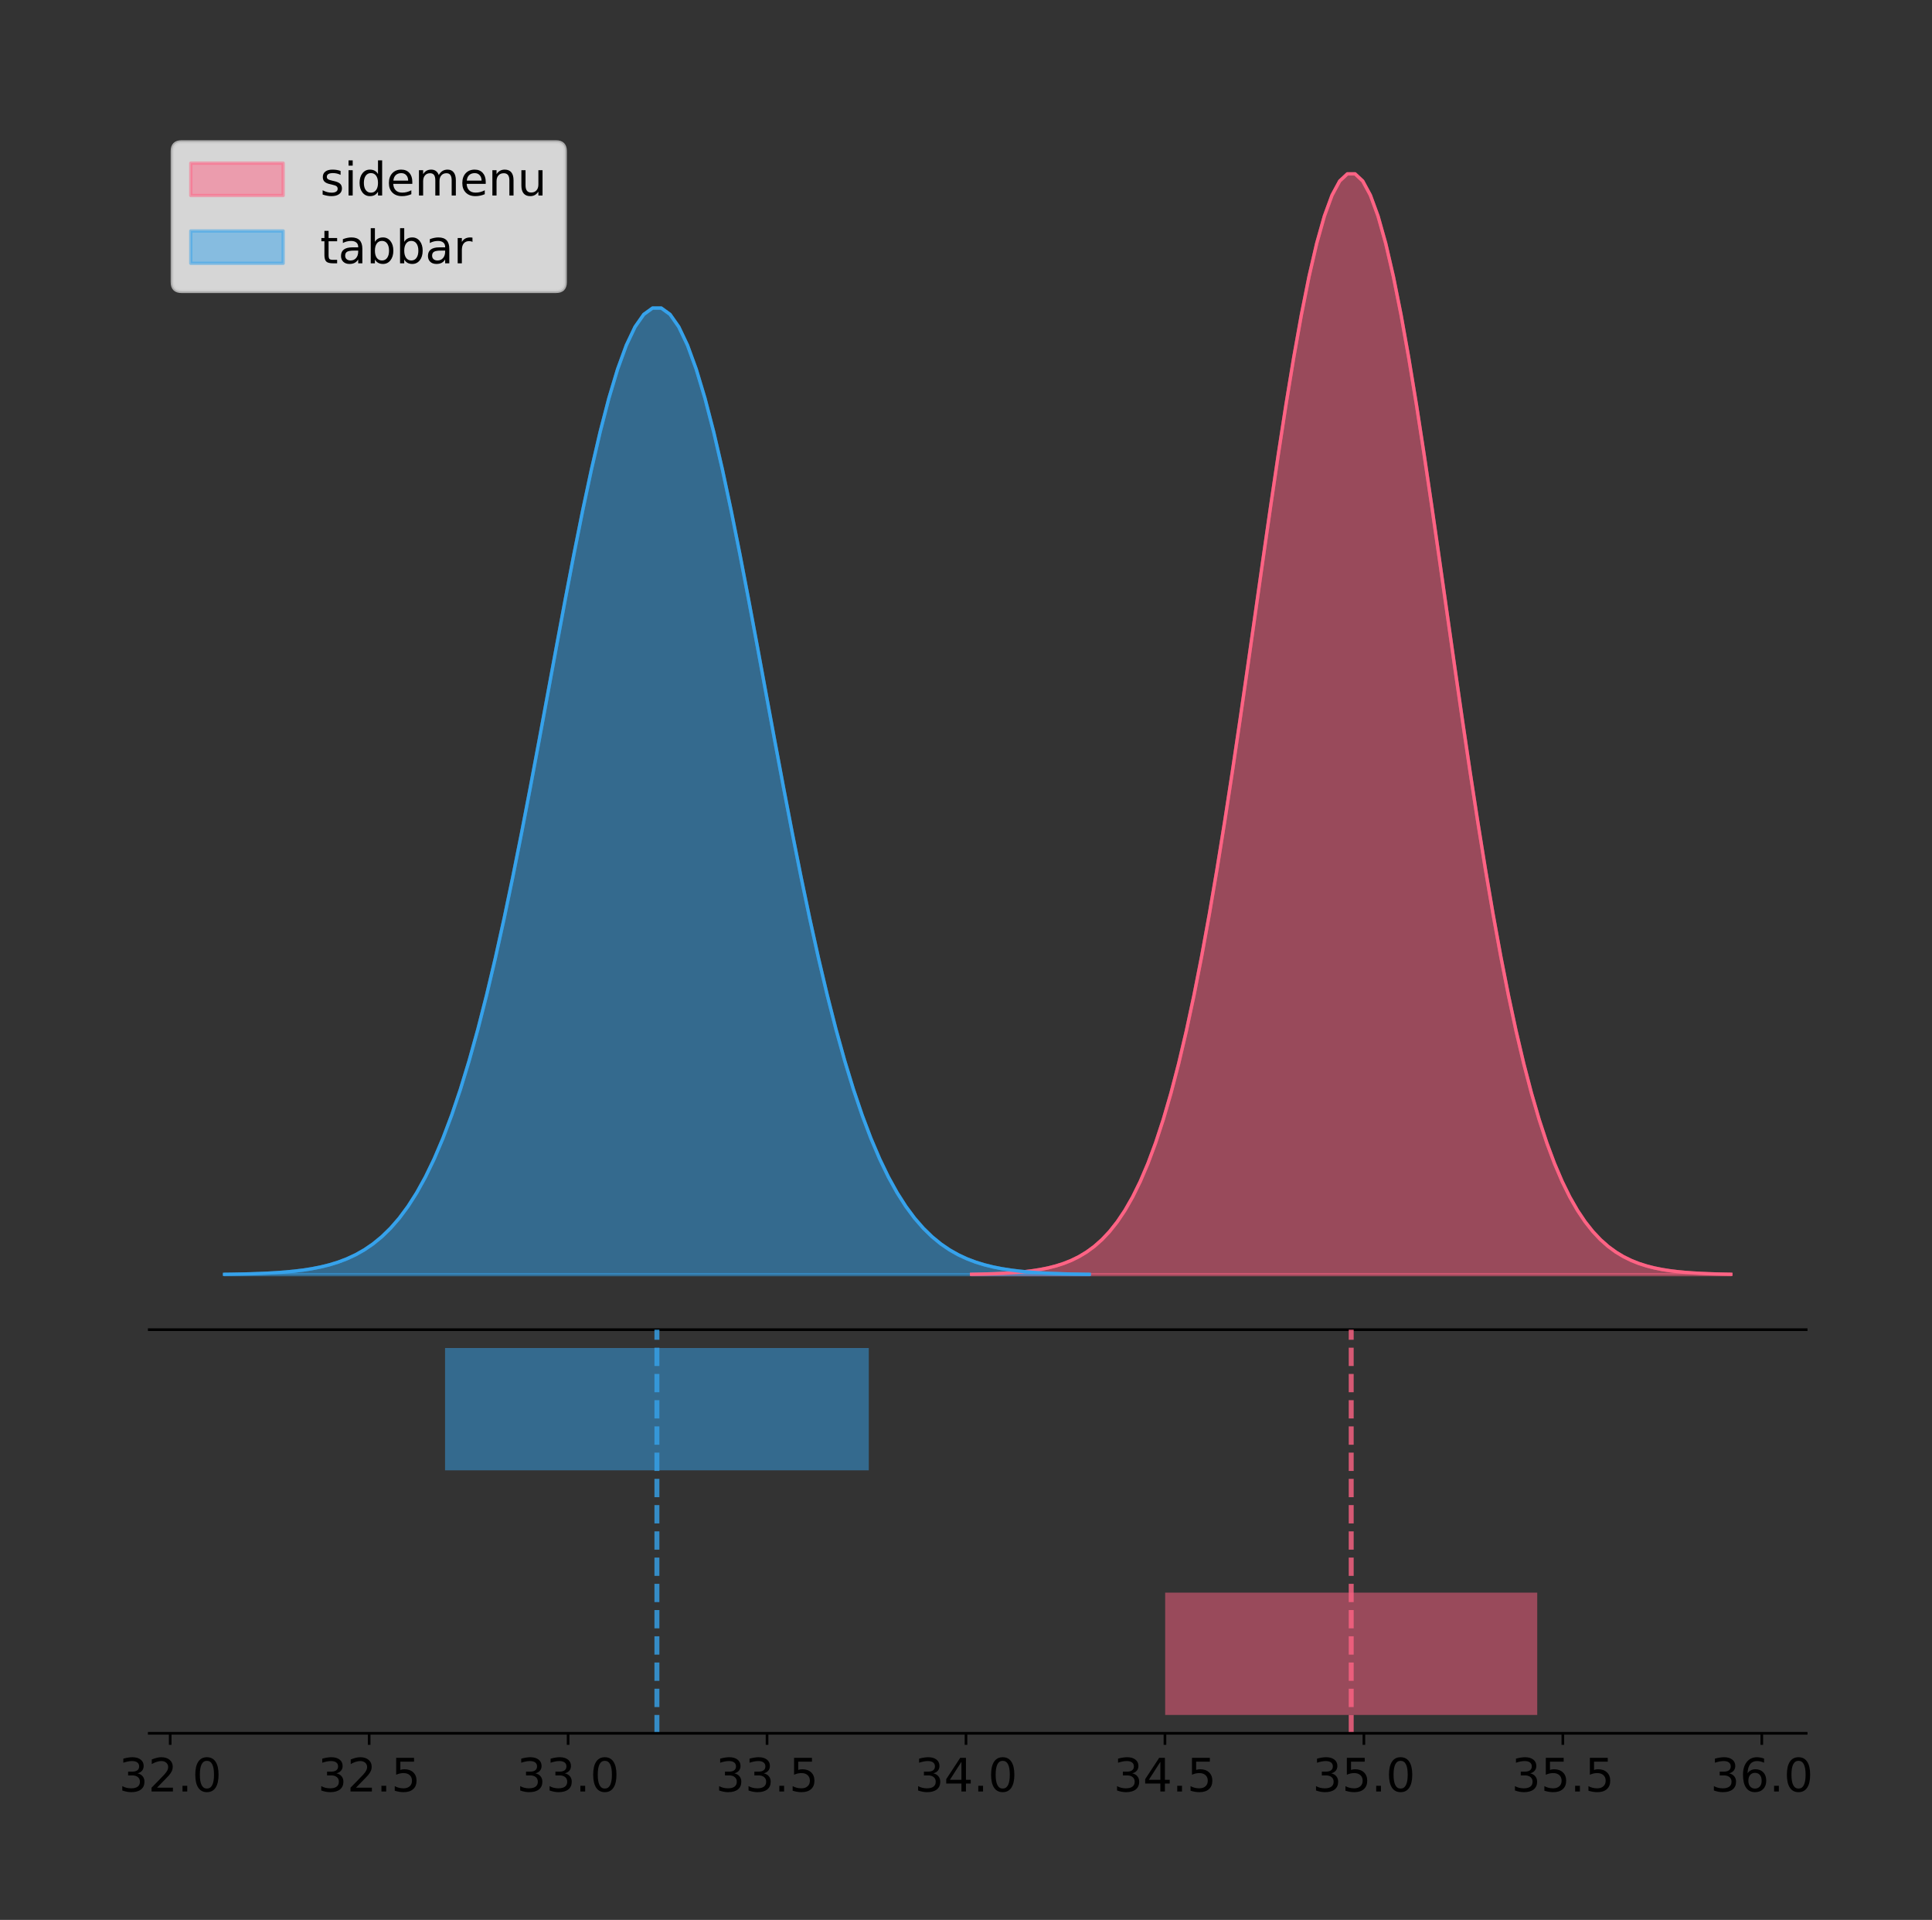 <?xml version="1.0" encoding="utf-8" standalone="no"?>
<!DOCTYPE svg PUBLIC "-//W3C//DTD SVG 1.1//EN"
  "http://www.w3.org/Graphics/SVG/1.1/DTD/svg11.dtd">
<!-- Created with matplotlib (https://matplotlib.org/) -->
<svg height="581.789pt" version="1.1" viewBox="0 0 585.562 581.789" width="585.562pt" xmlns="http://www.w3.org/2000/svg" xmlns:xlink="http://www.w3.org/1999/xlink">
 <rect x="0" y="0" width="585.562" height="581.789" fill="#333333" stroke="none"/>
 <defs>
  <style type="text/css">
*{stroke-linecap:butt;stroke-linejoin:round;}
  </style>
 </defs>
 <g id="figure_1">
  <g id="patch_1">
   <path d="M 0 581.789 
L 585.562 581.789 
L 585.562 0 
L 0 0 
z
" style="fill:none;"/>
  </g>
  <g id="axes_1">
   <g id="patch_2">
    <path d="M 45.227 402.93 
L 547.427 402.93 
L 547.427 36 
L 45.227 36 
z
" style="fill:none;"/>
   </g>
   <g id="PolyCollection_1">
    <defs>
     <path d="M 294.463 -195.538 
L 294.463 -195.65 
L 296.788 -195.692 
L 299.113 -195.749 
L 301.437 -195.825 
L 303.762 -195.925 
L 306.086 -196.058 
L 308.411 -196.23 
L 310.736 -196.455 
L 313.06 -196.744 
L 315.385 -197.115 
L 317.71 -197.585 
L 320.034 -198.179 
L 322.359 -198.923 
L 324.683 -199.848 
L 327.008 -200.99 
L 329.333 -202.39 
L 331.657 -204.093 
L 333.982 -206.151 
L 336.306 -208.617 
L 338.631 -211.552 
L 340.956 -215.017 
L 343.28 -219.078 
L 345.605 -223.801 
L 347.929 -229.25 
L 350.254 -235.488 
L 352.579 -242.572 
L 354.903 -250.552 
L 357.228 -259.468 
L 359.552 -269.344 
L 361.877 -280.192 
L 364.202 -292.002 
L 366.526 -304.744 
L 368.851 -318.365 
L 371.175 -332.786 
L 373.5 -347.901 
L 375.825 -363.58 
L 378.149 -379.667 
L 380.474 -395.98 
L 382.798 -412.318 
L 385.123 -428.462 
L 387.448 -444.18 
L 389.772 -459.23 
L 392.097 -473.372 
L 394.422 -486.366 
L 396.746 -497.987 
L 399.071 -508.025 
L 401.395 -516.294 
L 403.72 -522.64 
L 406.045 -526.94 
L 408.369 -529.111 
L 410.694 -529.111 
L 413.018 -526.94 
L 415.343 -522.64 
L 417.668 -516.294 
L 419.992 -508.025 
L 422.317 -497.987 
L 424.641 -486.366 
L 426.966 -473.372 
L 429.291 -459.23 
L 431.615 -444.18 
L 433.94 -428.462 
L 436.264 -412.318 
L 438.589 -395.98 
L 440.914 -379.667 
L 443.238 -363.58 
L 445.563 -347.901 
L 447.887 -332.786 
L 450.212 -318.365 
L 452.537 -304.744 
L 454.861 -292.002 
L 457.186 -280.192 
L 459.51 -269.344 
L 461.835 -259.468 
L 464.16 -250.552 
L 466.484 -242.572 
L 468.809 -235.488 
L 471.134 -229.25 
L 473.458 -223.801 
L 475.783 -219.078 
L 478.107 -215.017 
L 480.432 -211.552 
L 482.757 -208.617 
L 485.081 -206.151 
L 487.406 -204.093 
L 489.73 -202.39 
L 492.055 -200.99 
L 494.38 -199.848 
L 496.704 -198.923 
L 499.029 -198.179 
L 501.353 -197.585 
L 503.678 -197.115 
L 506.003 -196.744 
L 508.327 -196.455 
L 510.652 -196.23 
L 512.976 -196.058 
L 515.301 -195.925 
L 517.626 -195.825 
L 519.95 -195.749 
L 522.275 -195.692 
L 524.599 -195.65 
L 524.599 -195.538 
L 524.599 -195.538 
L 522.275 -195.538 
L 519.95 -195.538 
L 517.626 -195.538 
L 515.301 -195.538 
L 512.976 -195.538 
L 510.652 -195.538 
L 508.327 -195.538 
L 506.003 -195.538 
L 503.678 -195.538 
L 501.353 -195.538 
L 499.029 -195.538 
L 496.704 -195.538 
L 494.38 -195.538 
L 492.055 -195.538 
L 489.73 -195.538 
L 487.406 -195.538 
L 485.081 -195.538 
L 482.757 -195.538 
L 480.432 -195.538 
L 478.107 -195.538 
L 475.783 -195.538 
L 473.458 -195.538 
L 471.134 -195.538 
L 468.809 -195.538 
L 466.484 -195.538 
L 464.16 -195.538 
L 461.835 -195.538 
L 459.51 -195.538 
L 457.186 -195.538 
L 454.861 -195.538 
L 452.537 -195.538 
L 450.212 -195.538 
L 447.887 -195.538 
L 445.563 -195.538 
L 443.238 -195.538 
L 440.914 -195.538 
L 438.589 -195.538 
L 436.264 -195.538 
L 433.94 -195.538 
L 431.615 -195.538 
L 429.291 -195.538 
L 426.966 -195.538 
L 424.641 -195.538 
L 422.317 -195.538 
L 419.992 -195.538 
L 417.668 -195.538 
L 415.343 -195.538 
L 413.018 -195.538 
L 410.694 -195.538 
L 408.369 -195.538 
L 406.045 -195.538 
L 403.72 -195.538 
L 401.395 -195.538 
L 399.071 -195.538 
L 396.746 -195.538 
L 394.422 -195.538 
L 392.097 -195.538 
L 389.772 -195.538 
L 387.448 -195.538 
L 385.123 -195.538 
L 382.798 -195.538 
L 380.474 -195.538 
L 378.149 -195.538 
L 375.825 -195.538 
L 373.5 -195.538 
L 371.175 -195.538 
L 368.851 -195.538 
L 366.526 -195.538 
L 364.202 -195.538 
L 361.877 -195.538 
L 359.552 -195.538 
L 357.228 -195.538 
L 354.903 -195.538 
L 352.579 -195.538 
L 350.254 -195.538 
L 347.929 -195.538 
L 345.605 -195.538 
L 343.28 -195.538 
L 340.956 -195.538 
L 338.631 -195.538 
L 336.306 -195.538 
L 333.982 -195.538 
L 331.657 -195.538 
L 329.333 -195.538 
L 327.008 -195.538 
L 324.683 -195.538 
L 322.359 -195.538 
L 320.034 -195.538 
L 317.71 -195.538 
L 315.385 -195.538 
L 313.06 -195.538 
L 310.736 -195.538 
L 308.411 -195.538 
L 306.086 -195.538 
L 303.762 -195.538 
L 301.437 -195.538 
L 299.113 -195.538 
L 296.788 -195.538 
L 294.463 -195.538 
z
" id="m3fce245b1c" style="stroke:#ff6384;stroke-opacity:0.5;"/>
    </defs>
    <g clip-path="url(#p9983b9a06d)">
     <use style="fill:#ff6384;fill-opacity:0.5;stroke:#ff6384;stroke-opacity:0.5;" x="0" xlink:href="#m3fce245b1c" y="581.789"/>
    </g>
   </g>
   <g id="PolyCollection_2">
    <defs>
     <path d="M 68.054 -195.538 
L 68.054 -195.636 
L 70.701 -195.673 
L 73.349 -195.723 
L 75.996 -195.79 
L 78.644 -195.878 
L 81.291 -195.994 
L 83.938 -196.146 
L 86.586 -196.343 
L 89.233 -196.597 
L 91.881 -196.922 
L 94.528 -197.336 
L 97.176 -197.857 
L 99.823 -198.51 
L 102.47 -199.322 
L 105.118 -200.325 
L 107.765 -201.555 
L 110.413 -203.05 
L 113.06 -204.857 
L 115.707 -207.022 
L 118.355 -209.599 
L 121.002 -212.642 
L 123.65 -216.208 
L 126.297 -220.355 
L 128.944 -225.139 
L 131.592 -230.617 
L 134.239 -236.837 
L 136.887 -243.844 
L 139.534 -251.673 
L 142.181 -260.345 
L 144.829 -269.87 
L 147.476 -280.24 
L 150.124 -291.429 
L 152.771 -303.389 
L 155.419 -316.051 
L 158.066 -329.323 
L 160.713 -343.091 
L 163.361 -357.216 
L 166.008 -371.54 
L 168.656 -385.886 
L 171.303 -400.061 
L 173.95 -413.862 
L 176.598 -427.078 
L 179.245 -439.495 
L 181.893 -450.905 
L 184.54 -461.108 
L 187.187 -469.922 
L 189.835 -477.184 
L 192.482 -482.755 
L 195.13 -486.531 
L 197.777 -488.437 
L 200.425 -488.437 
L 203.072 -486.531 
L 205.719 -482.755 
L 208.367 -477.184 
L 211.014 -469.922 
L 213.662 -461.108 
L 216.309 -450.905 
L 218.956 -439.495 
L 221.604 -427.078 
L 224.251 -413.862 
L 226.899 -400.061 
L 229.546 -385.886 
L 232.193 -371.54 
L 234.841 -357.216 
L 237.488 -343.091 
L 240.136 -329.323 
L 242.783 -316.051 
L 245.431 -303.389 
L 248.078 -291.429 
L 250.725 -280.24 
L 253.373 -269.87 
L 256.02 -260.345 
L 258.668 -251.673 
L 261.315 -243.844 
L 263.962 -236.837 
L 266.61 -230.617 
L 269.257 -225.139 
L 271.905 -220.355 
L 274.552 -216.208 
L 277.199 -212.642 
L 279.847 -209.599 
L 282.494 -207.022 
L 285.142 -204.857 
L 287.789 -203.05 
L 290.437 -201.555 
L 293.084 -200.325 
L 295.731 -199.322 
L 298.379 -198.51 
L 301.026 -197.857 
L 303.674 -197.336 
L 306.321 -196.922 
L 308.968 -196.597 
L 311.616 -196.343 
L 314.263 -196.146 
L 316.911 -195.994 
L 319.558 -195.878 
L 322.205 -195.79 
L 324.853 -195.723 
L 327.5 -195.673 
L 330.148 -195.636 
L 330.148 -195.538 
L 330.148 -195.538 
L 327.5 -195.538 
L 324.853 -195.538 
L 322.205 -195.538 
L 319.558 -195.538 
L 316.911 -195.538 
L 314.263 -195.538 
L 311.616 -195.538 
L 308.968 -195.538 
L 306.321 -195.538 
L 303.674 -195.538 
L 301.026 -195.538 
L 298.379 -195.538 
L 295.731 -195.538 
L 293.084 -195.538 
L 290.437 -195.538 
L 287.789 -195.538 
L 285.142 -195.538 
L 282.494 -195.538 
L 279.847 -195.538 
L 277.199 -195.538 
L 274.552 -195.538 
L 271.905 -195.538 
L 269.257 -195.538 
L 266.61 -195.538 
L 263.962 -195.538 
L 261.315 -195.538 
L 258.668 -195.538 
L 256.02 -195.538 
L 253.373 -195.538 
L 250.725 -195.538 
L 248.078 -195.538 
L 245.431 -195.538 
L 242.783 -195.538 
L 240.136 -195.538 
L 237.488 -195.538 
L 234.841 -195.538 
L 232.193 -195.538 
L 229.546 -195.538 
L 226.899 -195.538 
L 224.251 -195.538 
L 221.604 -195.538 
L 218.956 -195.538 
L 216.309 -195.538 
L 213.662 -195.538 
L 211.014 -195.538 
L 208.367 -195.538 
L 205.719 -195.538 
L 203.072 -195.538 
L 200.425 -195.538 
L 197.777 -195.538 
L 195.13 -195.538 
L 192.482 -195.538 
L 189.835 -195.538 
L 187.187 -195.538 
L 184.54 -195.538 
L 181.893 -195.538 
L 179.245 -195.538 
L 176.598 -195.538 
L 173.95 -195.538 
L 171.303 -195.538 
L 168.656 -195.538 
L 166.008 -195.538 
L 163.361 -195.538 
L 160.713 -195.538 
L 158.066 -195.538 
L 155.419 -195.538 
L 152.771 -195.538 
L 150.124 -195.538 
L 147.476 -195.538 
L 144.829 -195.538 
L 142.181 -195.538 
L 139.534 -195.538 
L 136.887 -195.538 
L 134.239 -195.538 
L 131.592 -195.538 
L 128.944 -195.538 
L 126.297 -195.538 
L 123.65 -195.538 
L 121.002 -195.538 
L 118.355 -195.538 
L 115.707 -195.538 
L 113.06 -195.538 
L 110.413 -195.538 
L 107.765 -195.538 
L 105.118 -195.538 
L 102.47 -195.538 
L 99.823 -195.538 
L 97.176 -195.538 
L 94.528 -195.538 
L 91.881 -195.538 
L 89.233 -195.538 
L 86.586 -195.538 
L 83.938 -195.538 
L 81.291 -195.538 
L 78.644 -195.538 
L 75.996 -195.538 
L 73.349 -195.538 
L 70.701 -195.538 
L 68.054 -195.538 
z
" id="m5d849aa501" style="stroke:#36a2eb;stroke-opacity:0.5;"/>
    </defs>
    <g clip-path="url(#p9983b9a06d)">
     <use style="fill:#36a2eb;fill-opacity:0.5;stroke:#36a2eb;stroke-opacity:0.5;" x="0" xlink:href="#m5d849aa501" y="581.789"/>
    </g>
   </g>
   <g id="line2d_1">
    <path clip-path="url(#p9983b9a06d)" d="M 294.463 386.139 
L 296.788 386.097 
L 299.113 386.04 
L 301.437 385.965 
L 303.762 385.864 
L 306.086 385.732 
L 308.411 385.559 
L 310.736 385.334 
L 313.06 385.045 
L 315.385 384.675 
L 317.71 384.204 
L 320.034 383.61 
L 322.359 382.867 
L 324.683 381.941 
L 327.008 380.799 
L 329.333 379.399 
L 331.657 377.696 
L 333.982 375.639 
L 336.306 373.172 
L 338.631 370.238 
L 340.956 366.772 
L 343.28 362.711 
L 345.605 357.989 
L 347.929 352.539 
L 350.254 346.301 
L 352.579 339.217 
L 354.903 331.237 
L 357.228 322.322 
L 359.552 312.445 
L 361.877 301.597 
L 364.202 289.787 
L 366.526 277.045 
L 368.851 263.424 
L 371.175 249.004 
L 373.5 233.888 
L 375.825 218.209 
L 378.149 202.123 
L 380.474 185.809 
L 382.798 169.471 
L 385.123 153.327 
L 387.448 137.61 
L 389.772 122.559 
L 392.097 108.418 
L 394.422 95.423 
L 396.746 83.803 
L 399.071 73.765 
L 401.395 65.495 
L 403.72 59.15 
L 406.045 54.85 
L 408.369 52.679 
L 410.694 52.679 
L 413.018 54.85 
L 415.343 59.15 
L 417.668 65.495 
L 419.992 73.765 
L 422.317 83.803 
L 424.641 95.423 
L 426.966 108.418 
L 429.291 122.559 
L 431.615 137.61 
L 433.94 153.327 
L 436.264 169.471 
L 438.589 185.809 
L 440.914 202.123 
L 443.238 218.209 
L 445.563 233.888 
L 447.887 249.004 
L 450.212 263.424 
L 452.537 277.045 
L 454.861 289.787 
L 457.186 301.597 
L 459.51 312.445 
L 461.835 322.322 
L 464.16 331.237 
L 466.484 339.217 
L 468.809 346.301 
L 471.134 352.539 
L 473.458 357.989 
L 475.783 362.711 
L 478.107 366.772 
L 480.432 370.238 
L 482.757 373.172 
L 485.081 375.639 
L 487.406 377.696 
L 489.73 379.399 
L 492.055 380.799 
L 494.38 381.941 
L 496.704 382.867 
L 499.029 383.61 
L 501.353 384.204 
L 503.678 384.675 
L 506.003 385.045 
L 508.327 385.334 
L 510.652 385.559 
L 512.976 385.732 
L 515.301 385.864 
L 517.626 385.965 
L 519.95 386.04 
L 522.275 386.097 
L 524.599 386.139 
" style="fill:none;stroke:#ff6384;stroke-linecap:square;"/>
   </g>
   <g id="line2d_2">
    <path clip-path="url(#p9983b9a06d)" d="M 68.054 386.153 
L 70.701 386.116 
L 73.349 386.066 
L 75.996 386 
L 78.644 385.911 
L 81.291 385.795 
L 83.938 385.643 
L 86.586 385.446 
L 89.233 385.192 
L 91.881 384.867 
L 94.528 384.454 
L 97.176 383.932 
L 99.823 383.279 
L 102.47 382.467 
L 105.118 381.464 
L 107.765 380.235 
L 110.413 378.739 
L 113.06 376.933 
L 115.707 374.767 
L 118.355 372.19 
L 121.002 369.148 
L 123.65 365.582 
L 126.297 361.435 
L 128.944 356.65 
L 131.592 351.173 
L 134.239 344.952 
L 136.887 337.945 
L 139.534 330.117 
L 142.181 321.444 
L 144.829 311.919 
L 147.476 301.549 
L 150.124 290.361 
L 152.771 278.401 
L 155.419 265.738 
L 158.066 252.466 
L 160.713 238.699 
L 163.361 224.574 
L 166.008 210.25 
L 168.656 195.904 
L 171.303 181.728 
L 173.95 167.927 
L 176.598 154.712 
L 179.245 142.295 
L 181.893 130.885 
L 184.54 120.681 
L 187.187 111.867 
L 189.835 104.606 
L 192.482 99.034 
L 195.13 95.258 
L 197.777 93.352 
L 200.425 93.352 
L 203.072 95.258 
L 205.719 99.034 
L 208.367 104.606 
L 211.014 111.867 
L 213.662 120.681 
L 216.309 130.885 
L 218.956 142.295 
L 221.604 154.712 
L 224.251 167.927 
L 226.899 181.728 
L 229.546 195.904 
L 232.193 210.25 
L 234.841 224.574 
L 237.488 238.699 
L 240.136 252.466 
L 242.783 265.738 
L 245.431 278.401 
L 248.078 290.361 
L 250.725 301.549 
L 253.373 311.919 
L 256.02 321.444 
L 258.668 330.117 
L 261.315 337.945 
L 263.962 344.952 
L 266.61 351.173 
L 269.257 356.65 
L 271.905 361.435 
L 274.552 365.582 
L 277.199 369.148 
L 279.847 372.19 
L 282.494 374.767 
L 285.142 376.933 
L 287.789 378.739 
L 290.437 380.235 
L 293.084 381.464 
L 295.731 382.467 
L 298.379 383.279 
L 301.026 383.932 
L 303.674 384.454 
L 306.321 384.867 
L 308.968 385.192 
L 311.616 385.446 
L 314.263 385.643 
L 316.911 385.795 
L 319.558 385.911 
L 322.205 386 
L 324.853 386.066 
L 327.5 386.116 
L 330.148 386.153 
" style="fill:none;stroke:#36a2eb;stroke-linecap:square;"/>
   </g>
   <g id="patch_3">
    <path d="M 45.227 402.93 
L 547.427 402.93 
" style="fill:none;stroke:#000000;stroke-linecap:square;stroke-linejoin:miter;stroke-width:0.8;"/>
   </g>
   <g id="legend_1">
    <g id="patch_4">
     <path d="M 55.027 88.299 
L 168.508 88.299 
Q 171.308 88.299 171.308 85.499 
L 171.308 45.8 
Q 171.308 43 168.508 43 
L 55.027 43 
Q 52.227 43 52.227 45.8 
L 52.227 85.499 
Q 52.227 88.299 55.027 88.299 
z
" style="fill:#ffffff;opacity:0.8;stroke:#cccccc;stroke-linejoin:miter;"/>
    </g>
    <g id="patch_5">
     <path d="M 57.827 59.238 
L 85.827 59.238 
L 85.827 49.438 
L 57.827 49.438 
z
" style="fill:#ff6384;opacity:0.5;stroke:#ff6384;stroke-linejoin:miter;"/>
    </g>
    <g id="text_1">
     <!-- sidemenu -->
     <defs>
      <path d="M 44.281 53.078 
L 44.281 44.578 
Q 40.484 46.531 36.375 47.5 
Q 32.281 48.484 27.875 48.484 
Q 21.188 48.484 17.844 46.438 
Q 14.5 44.391 14.5 40.281 
Q 14.5 37.156 16.891 35.375 
Q 19.281 33.594 26.516 31.984 
L 29.594 31.297 
Q 39.156 29.25 43.188 25.516 
Q 47.219 21.781 47.219 15.094 
Q 47.219 7.469 41.188 3.016 
Q 35.156 -1.422 24.609 -1.422 
Q 20.219 -1.422 15.453 -0.562 
Q 10.688 0.297 5.422 2 
L 5.422 11.281 
Q 10.406 8.688 15.234 7.391 
Q 20.062 6.109 24.812 6.109 
Q 31.156 6.109 34.562 8.281 
Q 37.984 10.453 37.984 14.406 
Q 37.984 18.062 35.516 20.016 
Q 33.062 21.969 24.703 23.781 
L 21.578 24.516 
Q 13.234 26.266 9.516 29.906 
Q 5.812 33.547 5.812 39.891 
Q 5.812 47.609 11.281 51.797 
Q 16.75 56 26.812 56 
Q 31.781 56 36.172 55.266 
Q 40.578 54.547 44.281 53.078 
z
" id="DejaVuSans-115"/>
      <path d="M 9.422 54.688 
L 18.406 54.688 
L 18.406 0 
L 9.422 0 
z
M 9.422 75.984 
L 18.406 75.984 
L 18.406 64.594 
L 9.422 64.594 
z
" id="DejaVuSans-105"/>
      <path d="M 45.406 46.391 
L 45.406 75.984 
L 54.391 75.984 
L 54.391 0 
L 45.406 0 
L 45.406 8.203 
Q 42.578 3.328 38.25 0.953 
Q 33.938 -1.422 27.875 -1.422 
Q 17.969 -1.422 11.734 6.484 
Q 5.516 14.406 5.516 27.297 
Q 5.516 40.188 11.734 48.094 
Q 17.969 56 27.875 56 
Q 33.938 56 38.25 53.625 
Q 42.578 51.266 45.406 46.391 
z
M 14.797 27.297 
Q 14.797 17.391 18.875 11.75 
Q 22.953 6.109 30.078 6.109 
Q 37.203 6.109 41.297 11.75 
Q 45.406 17.391 45.406 27.297 
Q 45.406 37.203 41.297 42.844 
Q 37.203 48.484 30.078 48.484 
Q 22.953 48.484 18.875 42.844 
Q 14.797 37.203 14.797 27.297 
z
" id="DejaVuSans-100"/>
      <path d="M 56.203 29.594 
L 56.203 25.203 
L 14.891 25.203 
Q 15.484 15.922 20.484 11.062 
Q 25.484 6.203 34.422 6.203 
Q 39.594 6.203 44.453 7.469 
Q 49.312 8.734 54.109 11.281 
L 54.109 2.781 
Q 49.266 0.734 44.188 -0.344 
Q 39.109 -1.422 33.891 -1.422 
Q 20.797 -1.422 13.156 6.188 
Q 5.516 13.812 5.516 26.812 
Q 5.516 40.234 12.766 48.109 
Q 20.016 56 32.328 56 
Q 43.359 56 49.781 48.891 
Q 56.203 41.797 56.203 29.594 
z
M 47.219 32.234 
Q 47.125 39.594 43.094 43.984 
Q 39.062 48.391 32.422 48.391 
Q 24.906 48.391 20.391 44.141 
Q 15.875 39.891 15.188 32.172 
z
" id="DejaVuSans-101"/>
      <path d="M 52 44.188 
Q 55.375 50.25 60.062 53.125 
Q 64.75 56 71.094 56 
Q 79.641 56 84.281 50.016 
Q 88.922 44.047 88.922 33.016 
L 88.922 0 
L 79.891 0 
L 79.891 32.719 
Q 79.891 40.578 77.094 44.375 
Q 74.312 48.188 68.609 48.188 
Q 61.625 48.188 57.562 43.547 
Q 53.516 38.922 53.516 30.906 
L 53.516 0 
L 44.484 0 
L 44.484 32.719 
Q 44.484 40.625 41.703 44.406 
Q 38.922 48.188 33.109 48.188 
Q 26.219 48.188 22.156 43.531 
Q 18.109 38.875 18.109 30.906 
L 18.109 0 
L 9.078 0 
L 9.078 54.688 
L 18.109 54.688 
L 18.109 46.188 
Q 21.188 51.219 25.484 53.609 
Q 29.781 56 35.688 56 
Q 41.656 56 45.828 52.969 
Q 50 49.953 52 44.188 
z
" id="DejaVuSans-109"/>
      <path d="M 54.891 33.016 
L 54.891 0 
L 45.906 0 
L 45.906 32.719 
Q 45.906 40.484 42.875 44.328 
Q 39.844 48.188 33.797 48.188 
Q 26.516 48.188 22.312 43.547 
Q 18.109 38.922 18.109 30.906 
L 18.109 0 
L 9.078 0 
L 9.078 54.688 
L 18.109 54.688 
L 18.109 46.188 
Q 21.344 51.125 25.703 53.562 
Q 30.078 56 35.797 56 
Q 45.219 56 50.047 50.172 
Q 54.891 44.344 54.891 33.016 
z
" id="DejaVuSans-110"/>
      <path d="M 8.5 21.578 
L 8.5 54.688 
L 17.484 54.688 
L 17.484 21.922 
Q 17.484 14.156 20.5 10.266 
Q 23.531 6.391 29.594 6.391 
Q 36.859 6.391 41.078 11.031 
Q 45.312 15.672 45.312 23.688 
L 45.312 54.688 
L 54.297 54.688 
L 54.297 0 
L 45.312 0 
L 45.312 8.406 
Q 42.047 3.422 37.719 1 
Q 33.406 -1.422 27.688 -1.422 
Q 18.266 -1.422 13.375 4.438 
Q 8.5 10.297 8.5 21.578 
z
M 31.109 56 
z
" id="DejaVuSans-117"/>
     </defs>
     <g transform="translate(97.027 59.238)scale(0.14 -0.14)">
      <use xlink:href="#DejaVuSans-115"/>
      <use x="52.1" xlink:href="#DejaVuSans-105"/>
      <use x="79.883" xlink:href="#DejaVuSans-100"/>
      <use x="143.359" xlink:href="#DejaVuSans-101"/>
      <use x="204.883" xlink:href="#DejaVuSans-109"/>
      <use x="302.295" xlink:href="#DejaVuSans-101"/>
      <use x="363.818" xlink:href="#DejaVuSans-110"/>
      <use x="427.197" xlink:href="#DejaVuSans-117"/>
     </g>
    </g>
    <g id="patch_6">
     <path d="M 57.827 79.787 
L 85.827 79.787 
L 85.827 69.987 
L 57.827 69.987 
z
" style="fill:#36a2eb;opacity:0.5;stroke:#36a2eb;stroke-linejoin:miter;"/>
    </g>
    <g id="text_2">
     <!-- tabbar -->
     <defs>
      <path d="M 18.312 70.219 
L 18.312 54.688 
L 36.812 54.688 
L 36.812 47.703 
L 18.312 47.703 
L 18.312 18.016 
Q 18.312 11.328 20.141 9.422 
Q 21.969 7.516 27.594 7.516 
L 36.812 7.516 
L 36.812 0 
L 27.594 0 
Q 17.188 0 13.234 3.875 
Q 9.281 7.766 9.281 18.016 
L 9.281 47.703 
L 2.688 47.703 
L 2.688 54.688 
L 9.281 54.688 
L 9.281 70.219 
z
" id="DejaVuSans-116"/>
      <path d="M 34.281 27.484 
Q 23.391 27.484 19.188 25 
Q 14.984 22.516 14.984 16.5 
Q 14.984 11.719 18.141 8.906 
Q 21.297 6.109 26.703 6.109 
Q 34.188 6.109 38.703 11.406 
Q 43.219 16.703 43.219 25.484 
L 43.219 27.484 
z
M 52.203 31.203 
L 52.203 0 
L 43.219 0 
L 43.219 8.297 
Q 40.141 3.328 35.547 0.953 
Q 30.953 -1.422 24.312 -1.422 
Q 15.922 -1.422 10.953 3.297 
Q 6 8.016 6 15.922 
Q 6 25.141 12.172 29.828 
Q 18.359 34.516 30.609 34.516 
L 43.219 34.516 
L 43.219 35.406 
Q 43.219 41.609 39.141 45 
Q 35.062 48.391 27.688 48.391 
Q 23 48.391 18.547 47.266 
Q 14.109 46.141 10.016 43.891 
L 10.016 52.203 
Q 14.938 54.109 19.578 55.047 
Q 24.219 56 28.609 56 
Q 40.484 56 46.344 49.844 
Q 52.203 43.703 52.203 31.203 
z
" id="DejaVuSans-97"/>
      <path d="M 48.688 27.297 
Q 48.688 37.203 44.609 42.844 
Q 40.531 48.484 33.406 48.484 
Q 26.266 48.484 22.188 42.844 
Q 18.109 37.203 18.109 27.297 
Q 18.109 17.391 22.188 11.75 
Q 26.266 6.109 33.406 6.109 
Q 40.531 6.109 44.609 11.75 
Q 48.688 17.391 48.688 27.297 
z
M 18.109 46.391 
Q 20.953 51.266 25.266 53.625 
Q 29.594 56 35.594 56 
Q 45.562 56 51.781 48.094 
Q 58.016 40.188 58.016 27.297 
Q 58.016 14.406 51.781 6.484 
Q 45.562 -1.422 35.594 -1.422 
Q 29.594 -1.422 25.266 0.953 
Q 20.953 3.328 18.109 8.203 
L 18.109 0 
L 9.078 0 
L 9.078 75.984 
L 18.109 75.984 
z
" id="DejaVuSans-98"/>
      <path d="M 41.109 46.297 
Q 39.594 47.172 37.812 47.578 
Q 36.031 48 33.891 48 
Q 26.266 48 22.188 43.047 
Q 18.109 38.094 18.109 28.812 
L 18.109 0 
L 9.078 0 
L 9.078 54.688 
L 18.109 54.688 
L 18.109 46.188 
Q 20.953 51.172 25.484 53.578 
Q 30.031 56 36.531 56 
Q 37.453 56 38.578 55.875 
Q 39.703 55.766 41.062 55.516 
z
" id="DejaVuSans-114"/>
     </defs>
     <g transform="translate(97.027 79.787)scale(0.14 -0.14)">
      <use xlink:href="#DejaVuSans-116"/>
      <use x="39.209" xlink:href="#DejaVuSans-97"/>
      <use x="100.488" xlink:href="#DejaVuSans-98"/>
      <use x="163.965" xlink:href="#DejaVuSans-98"/>
      <use x="227.441" xlink:href="#DejaVuSans-97"/>
      <use x="288.721" xlink:href="#DejaVuSans-114"/>
     </g>
    </g>
   </g>
  </g>
  <g id="axes_2">
   <g id="patch_7">
    <path d="M 45.227 525.24 
L 547.427 525.24 
L 547.427 402.93 
L 45.227 402.93 
z
" style="fill:none;"/>
   </g>
   <g id="patch_8">
    <path clip-path="url(#p0983fc27e6)" d="M 353.148 519.68 
L 465.915 519.68 
L 465.915 482.617 
L 353.148 482.617 
z
" style="fill:#ff6384;opacity:0.5;"/>
   </g>
   <g id="patch_9">
    <path clip-path="url(#p0983fc27e6)" d="M 134.888 445.553 
L 263.314 445.553 
L 263.314 408.49 
L 134.888 408.49 
z
" style="fill:#36a2eb;opacity:0.5;"/>
   </g>
   <g id="matplotlib.axis_1">
    <g id="xtick_1">
     <g id="line2d_3">
      <defs>
       <path d="M 0 0 
L 0 3.5 
" id="m0c76b9434c" style="stroke:#000000;stroke-width:0.8;"/>
      </defs>
      <g>
       <use style="stroke:#000000;stroke-width:0.8;" x="51.586" xlink:href="#m0c76b9434c" y="525.24"/>
      </g>
     </g>
     <g id="text_3">
      <!-- 32.0 -->
      <defs>
       <path d="M 40.578 39.312 
Q 47.656 37.797 51.625 33 
Q 55.609 28.219 55.609 21.188 
Q 55.609 10.406 48.188 4.484 
Q 40.766 -1.422 27.094 -1.422 
Q 22.516 -1.422 17.656 -0.516 
Q 12.797 0.391 7.625 2.203 
L 7.625 11.719 
Q 11.719 9.328 16.594 8.109 
Q 21.484 6.891 26.812 6.891 
Q 36.078 6.891 40.938 10.547 
Q 45.797 14.203 45.797 21.188 
Q 45.797 27.641 41.281 31.266 
Q 36.766 34.906 28.719 34.906 
L 20.219 34.906 
L 20.219 43.016 
L 29.109 43.016 
Q 36.375 43.016 40.234 45.922 
Q 44.094 48.828 44.094 54.297 
Q 44.094 59.906 40.109 62.906 
Q 36.141 65.922 28.719 65.922 
Q 24.656 65.922 20.016 65.031 
Q 15.375 64.156 9.812 62.312 
L 9.812 71.094 
Q 15.438 72.656 20.344 73.438 
Q 25.25 74.219 29.594 74.219 
Q 40.828 74.219 47.359 69.109 
Q 53.906 64.016 53.906 55.328 
Q 53.906 49.266 50.438 45.094 
Q 46.969 40.922 40.578 39.312 
z
" id="DejaVuSans-51"/>
       <path d="M 19.188 8.297 
L 53.609 8.297 
L 53.609 0 
L 7.328 0 
L 7.328 8.297 
Q 12.938 14.109 22.625 23.891 
Q 32.328 33.688 34.812 36.531 
Q 39.547 41.844 41.422 45.531 
Q 43.312 49.219 43.312 52.781 
Q 43.312 58.594 39.234 62.25 
Q 35.156 65.922 28.609 65.922 
Q 23.969 65.922 18.812 64.312 
Q 13.672 62.703 7.812 59.422 
L 7.812 69.391 
Q 13.766 71.781 18.938 73 
Q 24.125 74.219 28.422 74.219 
Q 39.75 74.219 46.484 68.547 
Q 53.219 62.891 53.219 53.422 
Q 53.219 48.922 51.531 44.891 
Q 49.859 40.875 45.406 35.406 
Q 44.188 33.984 37.641 27.219 
Q 31.109 20.453 19.188 8.297 
z
" id="DejaVuSans-50"/>
       <path d="M 10.688 12.406 
L 21 12.406 
L 21 0 
L 10.688 0 
z
" id="DejaVuSans-46"/>
       <path d="M 31.781 66.406 
Q 24.172 66.406 20.328 58.906 
Q 16.5 51.422 16.5 36.375 
Q 16.5 21.391 20.328 13.891 
Q 24.172 6.391 31.781 6.391 
Q 39.453 6.391 43.281 13.891 
Q 47.125 21.391 47.125 36.375 
Q 47.125 51.422 43.281 58.906 
Q 39.453 66.406 31.781 66.406 
z
M 31.781 74.219 
Q 44.047 74.219 50.516 64.516 
Q 56.984 54.828 56.984 36.375 
Q 56.984 17.969 50.516 8.266 
Q 44.047 -1.422 31.781 -1.422 
Q 19.531 -1.422 13.062 8.266 
Q 6.594 17.969 6.594 36.375 
Q 6.594 54.828 13.062 64.516 
Q 19.531 74.219 31.781 74.219 
z
" id="DejaVuSans-48"/>
      </defs>
      <g transform="translate(36 542.878)scale(0.14 -0.14)">
       <use xlink:href="#DejaVuSans-51"/>
       <use x="63.623" xlink:href="#DejaVuSans-50"/>
       <use x="127.246" xlink:href="#DejaVuSans-46"/>
       <use x="159.033" xlink:href="#DejaVuSans-48"/>
      </g>
     </g>
    </g>
    <g id="xtick_2">
     <g id="line2d_4">
      <g>
       <use style="stroke:#000000;stroke-width:0.8;" x="111.885" xlink:href="#m0c76b9434c" y="525.24"/>
      </g>
     </g>
     <g id="text_4">
      <!-- 32.5 -->
      <defs>
       <path d="M 10.797 72.906 
L 49.516 72.906 
L 49.516 64.594 
L 19.828 64.594 
L 19.828 46.734 
Q 21.969 47.469 24.109 47.828 
Q 26.266 48.188 28.422 48.188 
Q 40.625 48.188 47.75 41.5 
Q 54.891 34.812 54.891 23.391 
Q 54.891 11.625 47.562 5.094 
Q 40.234 -1.422 26.906 -1.422 
Q 22.312 -1.422 17.547 -0.641 
Q 12.797 0.141 7.719 1.703 
L 7.719 11.625 
Q 12.109 9.234 16.797 8.062 
Q 21.484 6.891 26.703 6.891 
Q 35.156 6.891 40.078 11.328 
Q 45.016 15.766 45.016 23.391 
Q 45.016 31 40.078 35.438 
Q 35.156 39.891 26.703 39.891 
Q 22.75 39.891 18.812 39.016 
Q 14.891 38.141 10.797 36.281 
z
" id="DejaVuSans-53"/>
      </defs>
      <g transform="translate(96.299 542.878)scale(0.14 -0.14)">
       <use xlink:href="#DejaVuSans-51"/>
       <use x="63.623" xlink:href="#DejaVuSans-50"/>
       <use x="127.246" xlink:href="#DejaVuSans-46"/>
       <use x="159.033" xlink:href="#DejaVuSans-53"/>
      </g>
     </g>
    </g>
    <g id="xtick_3">
     <g id="line2d_5">
      <g>
       <use style="stroke:#000000;stroke-width:0.8;" x="172.183" xlink:href="#m0c76b9434c" y="525.24"/>
      </g>
     </g>
     <g id="text_5">
      <!-- 33.0 -->
      <g transform="translate(156.598 542.878)scale(0.14 -0.14)">
       <use xlink:href="#DejaVuSans-51"/>
       <use x="63.623" xlink:href="#DejaVuSans-51"/>
       <use x="127.246" xlink:href="#DejaVuSans-46"/>
       <use x="159.033" xlink:href="#DejaVuSans-48"/>
      </g>
     </g>
    </g>
    <g id="xtick_4">
     <g id="line2d_6">
      <g>
       <use style="stroke:#000000;stroke-width:0.8;" x="232.482" xlink:href="#m0c76b9434c" y="525.24"/>
      </g>
     </g>
     <g id="text_6">
      <!-- 33.5 -->
      <g transform="translate(216.896 542.878)scale(0.14 -0.14)">
       <use xlink:href="#DejaVuSans-51"/>
       <use x="63.623" xlink:href="#DejaVuSans-51"/>
       <use x="127.246" xlink:href="#DejaVuSans-46"/>
       <use x="159.033" xlink:href="#DejaVuSans-53"/>
      </g>
     </g>
    </g>
    <g id="xtick_5">
     <g id="line2d_7">
      <g>
       <use style="stroke:#000000;stroke-width:0.8;" x="292.781" xlink:href="#m0c76b9434c" y="525.24"/>
      </g>
     </g>
     <g id="text_7">
      <!-- 34.0 -->
      <defs>
       <path d="M 37.797 64.312 
L 12.891 25.391 
L 37.797 25.391 
z
M 35.203 72.906 
L 47.609 72.906 
L 47.609 25.391 
L 58.016 25.391 
L 58.016 17.188 
L 47.609 17.188 
L 47.609 0 
L 37.797 0 
L 37.797 17.188 
L 4.891 17.188 
L 4.891 26.703 
z
" id="DejaVuSans-52"/>
      </defs>
      <g transform="translate(277.195 542.878)scale(0.14 -0.14)">
       <use xlink:href="#DejaVuSans-51"/>
       <use x="63.623" xlink:href="#DejaVuSans-52"/>
       <use x="127.246" xlink:href="#DejaVuSans-46"/>
       <use x="159.033" xlink:href="#DejaVuSans-48"/>
      </g>
     </g>
    </g>
    <g id="xtick_6">
     <g id="line2d_8">
      <g>
       <use style="stroke:#000000;stroke-width:0.8;" x="353.08" xlink:href="#m0c76b9434c" y="525.24"/>
      </g>
     </g>
     <g id="text_8">
      <!-- 34.5 -->
      <g transform="translate(337.494 542.878)scale(0.14 -0.14)">
       <use xlink:href="#DejaVuSans-51"/>
       <use x="63.623" xlink:href="#DejaVuSans-52"/>
       <use x="127.246" xlink:href="#DejaVuSans-46"/>
       <use x="159.033" xlink:href="#DejaVuSans-53"/>
      </g>
     </g>
    </g>
    <g id="xtick_7">
     <g id="line2d_9">
      <g>
       <use style="stroke:#000000;stroke-width:0.8;" x="413.379" xlink:href="#m0c76b9434c" y="525.24"/>
      </g>
     </g>
     <g id="text_9">
      <!-- 35.0 -->
      <g transform="translate(397.793 542.878)scale(0.14 -0.14)">
       <use xlink:href="#DejaVuSans-51"/>
       <use x="63.623" xlink:href="#DejaVuSans-53"/>
       <use x="127.246" xlink:href="#DejaVuSans-46"/>
       <use x="159.033" xlink:href="#DejaVuSans-48"/>
      </g>
     </g>
    </g>
    <g id="xtick_8">
     <g id="line2d_10">
      <g>
       <use style="stroke:#000000;stroke-width:0.8;" x="473.677" xlink:href="#m0c76b9434c" y="525.24"/>
      </g>
     </g>
     <g id="text_10">
      <!-- 35.5 -->
      <g transform="translate(458.091 542.878)scale(0.14 -0.14)">
       <use xlink:href="#DejaVuSans-51"/>
       <use x="63.623" xlink:href="#DejaVuSans-53"/>
       <use x="127.246" xlink:href="#DejaVuSans-46"/>
       <use x="159.033" xlink:href="#DejaVuSans-53"/>
      </g>
     </g>
    </g>
    <g id="xtick_9">
     <g id="line2d_11">
      <g>
       <use style="stroke:#000000;stroke-width:0.8;" x="533.976" xlink:href="#m0c76b9434c" y="525.24"/>
      </g>
     </g>
     <g id="text_11">
      <!-- 36.0 -->
      <defs>
       <path d="M 33.016 40.375 
Q 26.375 40.375 22.484 35.828 
Q 18.609 31.297 18.609 23.391 
Q 18.609 15.531 22.484 10.953 
Q 26.375 6.391 33.016 6.391 
Q 39.656 6.391 43.531 10.953 
Q 47.406 15.531 47.406 23.391 
Q 47.406 31.297 43.531 35.828 
Q 39.656 40.375 33.016 40.375 
z
M 52.594 71.297 
L 52.594 62.312 
Q 48.875 64.062 45.094 64.984 
Q 41.312 65.922 37.594 65.922 
Q 27.828 65.922 22.672 59.328 
Q 17.531 52.734 16.797 39.406 
Q 19.672 43.656 24.016 45.922 
Q 28.375 48.188 33.594 48.188 
Q 44.578 48.188 50.953 41.516 
Q 57.328 34.859 57.328 23.391 
Q 57.328 12.156 50.688 5.359 
Q 44.047 -1.422 33.016 -1.422 
Q 20.359 -1.422 13.672 8.266 
Q 6.984 17.969 6.984 36.375 
Q 6.984 53.656 15.188 63.938 
Q 23.391 74.219 37.203 74.219 
Q 40.922 74.219 44.703 73.484 
Q 48.484 72.75 52.594 71.297 
z
" id="DejaVuSans-54"/>
      </defs>
      <g transform="translate(518.39 542.878)scale(0.14 -0.14)">
       <use xlink:href="#DejaVuSans-51"/>
       <use x="63.623" xlink:href="#DejaVuSans-54"/>
       <use x="127.246" xlink:href="#DejaVuSans-46"/>
       <use x="159.033" xlink:href="#DejaVuSans-48"/>
      </g>
     </g>
    </g>
   </g>
   <g id="line2d_12">
    <path clip-path="url(#p0983fc27e6)" d="M 409.531 525.24 
L 409.531 402.93 
" style="fill:none;stroke:#ff6384;stroke-dasharray:5.55,2.4;stroke-dashoffset:0;stroke-opacity:0.8;stroke-width:1.5;"/>
   </g>
   <g id="line2d_13">
    <path clip-path="url(#p0983fc27e6)" d="M 199.101 525.24 
L 199.101 402.93 
" style="fill:none;stroke:#36a2eb;stroke-dasharray:5.55,2.4;stroke-dashoffset:0;stroke-opacity:0.8;stroke-width:1.5;"/>
   </g>
   <g id="patch_10">
    <path d="M 45.227 525.24 
L 547.427 525.24 
" style="fill:none;stroke:#000000;stroke-linecap:square;stroke-linejoin:miter;stroke-width:0.8;"/>
   </g>
  </g>
 </g>
 <defs>
  <clipPath id="p9983b9a06d">
   <rect height="366.93" width="502.2" x="45.227" y="36"/>
  </clipPath>
  <clipPath id="p0983fc27e6">
   <rect height="122.31" width="502.2" x="45.227" y="402.93"/>
  </clipPath>
 </defs>
</svg>
